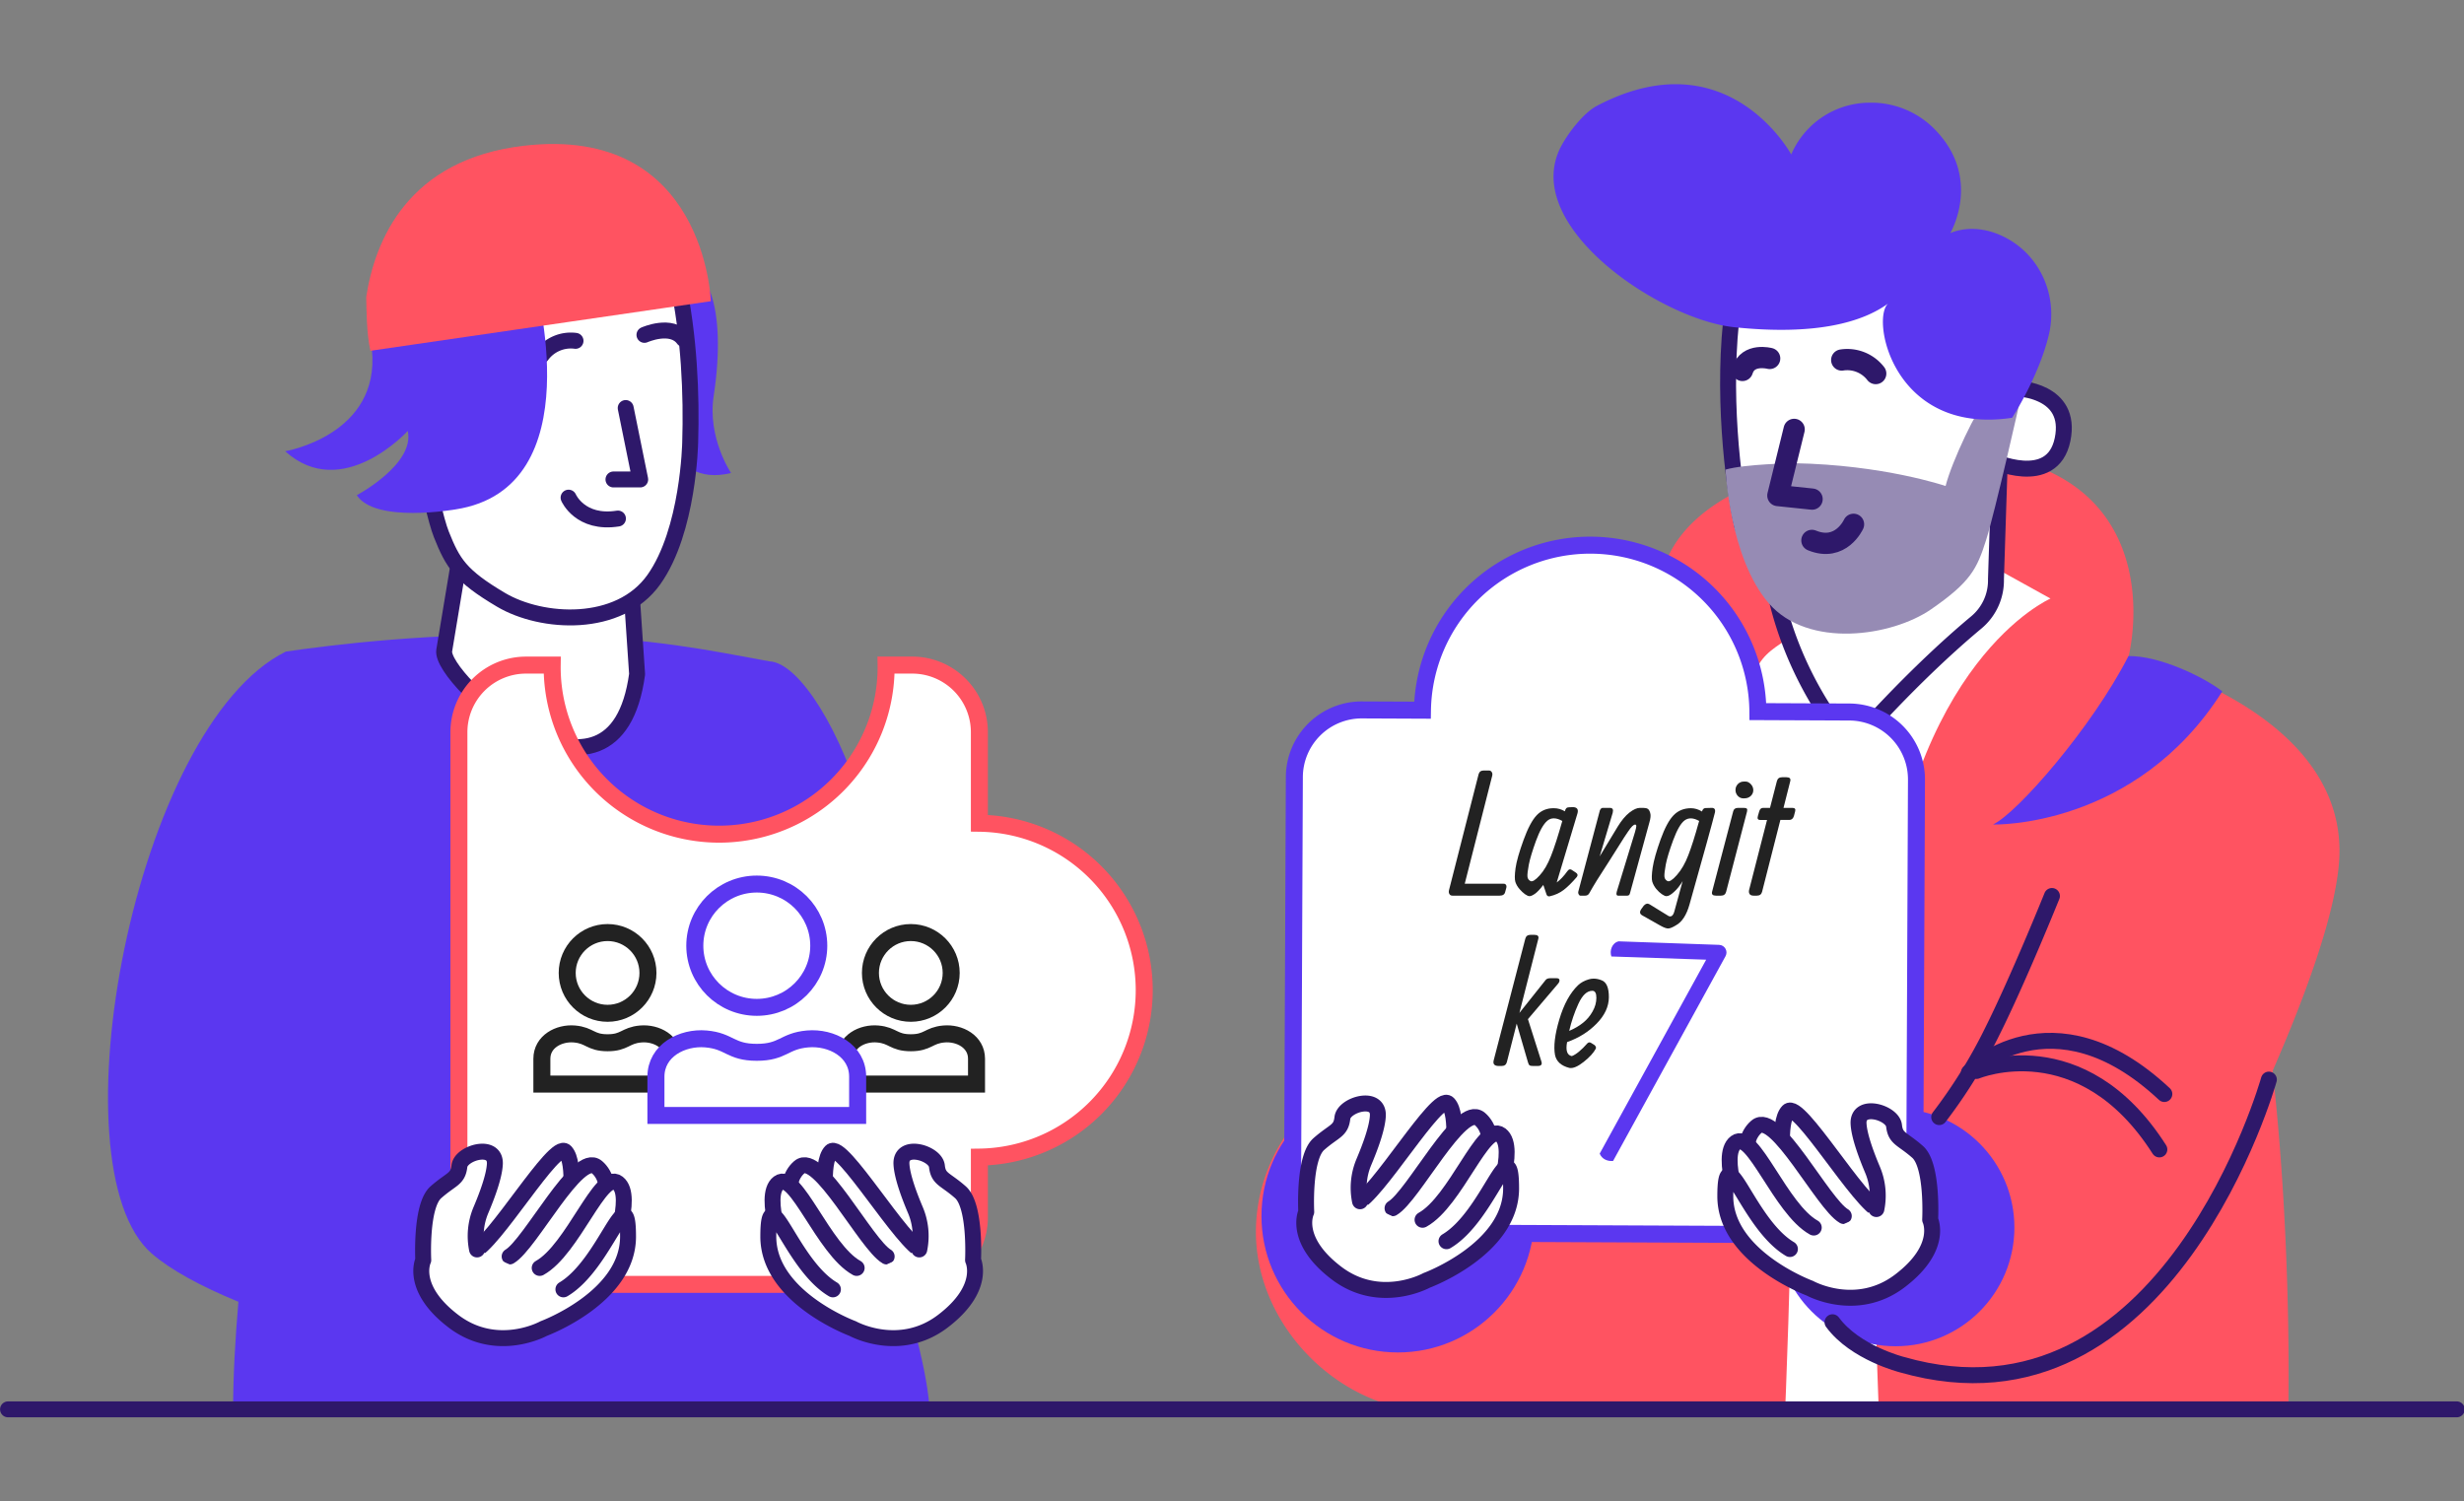 <?xml version="1.0" encoding="UTF-8" standalone="no"?>
<svg
   xmlns:dc="http://purl.org/dc/elements/1.1/"
   xmlns:cc="http://creativecommons.org/ns#"
   xmlns:rdf="http://www.w3.org/1999/02/22-rdf-syntax-ns#"
   xmlns:svg="http://www.w3.org/2000/svg"
   xmlns="http://www.w3.org/2000/svg"
   xmlns:sodipodi="http://sodipodi.sourceforge.net/DTD/sodipodi-0.dtd"
   xmlns:inkscape="http://www.inkscape.org/namespaces/inkscape"
   viewBox="0 0 870 530"
   version="1.1"
   id="svg143"
   sodipodi:docname="profesional.svg"
   width="870"
   height="530"
   inkscape:version="1.0.1 (unknown)">
  <rect x="0" y="0" width="870" height="530" fill="#808080" stroke="none"/>
  <sodipodi:namedview
     pagecolor="#ffffff"
     bordercolor="#666666"
     borderopacity="1"
     objecttolerance="10"
     gridtolerance="10"
     guidetolerance="10"
     inkscape:pageopacity="0"
     inkscape:pageshadow="2"
     inkscape:window-width="1366"
     inkscape:window-height="703"
     id="namedview145"
     showgrid="false"
     inkscape:snap-global="true"
     inkscape:zoom="1.3048495"
     inkscape:cx="409.29929"
     inkscape:cy="266.20248"
     inkscape:window-x="0"
     inkscape:window-y="0"
     inkscape:window-maximized="1"
     inkscape:current-layer="g1248"
     inkscape:document-rotation="0" />
  <defs
     id="defs4">
    <style
       id="style2">.cls-1{fill:#2e186a;}.cls-2,.cls-6{fill:#fff;}.cls-11,.cls-2,.cls-3{stroke:#2e186a;}.cls-11,.cls-2,.cls-3,.cls-8,.cls-9{stroke-linecap:round;stroke-linejoin:round;}.cls-2,.cls-3,.cls-8,.cls-9{stroke-width:6px;}.cls-11,.cls-3,.cls-8,.cls-9{fill:none;}.cls-4{fill:#fe7624;}.cls-5{fill:#feba91;}.cls-7{fill:#5d21d1;}.cls-8{stroke:#fff;}.cls-9{stroke:#fffdfd;}.cls-10{fill:#968bb4;}.cls-11{stroke-width:8px;}</style>
  </defs>
  <g
     id="g1248"
     transform="matrix(1.213,0,0,1.213,-76.222,-91.164)">
    <g
       id="cap_man"
       data-name="cap man"
       transform="matrix(0.773,0,0,0.773,-76.375,99.64)">
      <path
         id="shirt"
         class="cls-1"
         d="m 530.15,498.46 c -3.13,-36.55 -28.61,-89.06 -34.31,-139.39 38.4,-35.93 -3.11,-140.57 -26,-141.7 -23.08,-4.24 -43.08,-8.48 -80,-9.77 -45.59,-1.59 -86.83,3.89 -102.1,6.09 -57.07,28.25 -88.12,194 -50.51,226.69 7.12,6.19 18.59,12.39 32.64,18.17 -1.2,14 -2,28 -2,41 z"
         style="fill:#5b37f0;fill-opacity:1" />
      <path
         id="neck"
         class="cls-2"
         d="m 347.37,213.29 8.25,-49.64 62,23.27 2.38,35.28 c -8.38,61.6 -74.45,2.01 -72.63,-8.91 z" />
      <g
         id="head">
        <path
           id="hair_back"
           data-name="hair back"
           class="cls-1"
           d="m 433.55,70.31 c 0,0 -47.55,29.8 -24.55,57.94 0,0 10.25,11.76 18.74,9.46 0,0 -6.2,-10 1,-15.12 0,0 2.15,29.89 26.64,23.85 0,0 -9,-13.25 -6.53,-29.1 5.05,-33.08 -2.55,-52.96 -15.3,-47.03 z"
           style="fill:#5b37f0;fill-opacity:1" />
        <path
           id="face"
           class="cls-2"
           d="m 335.06,117.42 c 0,0 -9.06,-58.35 49.94,-68.42 5.5,-0.94 43.22,-6.59 50.09,24.69 4.59,20.9 5.46,43.58 4.9,61.2 0,0.1 -0.57,33.27 -13.68,51.7 -13.11,18.43 -42.16,16.71 -57.52,7.63 -15.36,-9.08 -18.17,-13.81 -22.47,-24.58 -4.3,-10.77 -11.21,-52.12 -11.21,-52.12 z" />
        <polyline
           id="nose"
           class="cls-3"
           points="415.71 121.98 421.17 148.88 411.1 148.88" />
        <path
           id="brow_II"
           data-name="brow II"
           class="cls-3"
           d="m 384.07,102.13 a 13.6,13.6 0 0 1 12.74,-5.45" />
        <path
           id="brow"
           class="cls-3"
           d="m 422.77,94.43 c 0,0 10.23,-4.59 14.73,1.57" />
        <path
           id="hair_front"
           data-name="hair front"
           class="cls-1"
           d="m 381.36,73.93 c 0,0 22.3,78.18 -29.7,86.22 0,0 -30.29,5.35 -37.21,-5.35 0,0 21.95,-11.66 19.19,-24.19 0,0 -24.68,27.06 -46.16,7.64 0,0 35.85,-6 32.67,-38.24 -2.28,-23.13 53.22,-44.84 61.21,-26.08 z"
           style="fill:#5b37f0;fill-opacity:1" />
        <path
           id="cap"
           class="cls-4"
           d="m 318,80.15 c 3.28,-21.33 15.7,-51.87 59.42,-56.94 68.31,-7.94 70.35,58.54 70.35,58.54 L 319.584,100.426 C 318.094,93.887 318.119,84.946 318,80.15 Z"
           sodipodi:nodetypes="ccccc"
           style="fill:#ff5361;fill-opacity:1" />
        <path
           id="mouth"
           class="cls-3"
           d="m 394.2,155.73 c 0,0 4.32,10.12 18.59,7.87" />
      </g>
      <path
         id="puzzle"
         class="cls-5"
         d="m 548.89,278.34 v -34.28 a 25.27,25.27 0 0 0 -25.27,-25.27 h -9.86 a 62.87,62.87 0 1 1 -125.73,0 h -9.86 a 25.28,25.28 0 0 0 -25.27,25.27 v 182.7 A 25.27,25.27 0 0 0 378.17,452 h 145.45 a 25.27,25.27 0 0 0 25.27,-25.27 v -22.66 a 62.87,62.87 0 0 0 0,-125.73 z"
         style="fill:#ffffff;fill-opacity:1;stroke:#ff5361;stroke-width:6.402;stroke-miterlimit:4;stroke-dasharray:none;stroke-opacity:1" />
      <g
         id="handII">
        <path
           class="cls-6"
           d="m 531.62,443.46 c -0.14,-0.43 -22.08,-26 -22.82,-25.46 -0.74,0.54 -30.8,14 -31.46,15.05 -0.66,1.05 -1.81,7.09 1.22,12.73 3.03,5.64 6.36,18.5 19.95,19.51 13.59,1.01 33.11,-21.83 33.11,-21.83 z"
           id="path20" />
        <path
           class="cls-2"
           d="m 491.5,423.9 c 0,0 -2.56,-17.67 1.5,-21.9 4.06,-4.23 27,35 34.89,37.72"
           id="path22" />
        <path
           class="cls-2"
           d="m 479.32,427 c 0,0 -5.46,-12.9 1.77,-19.14 7.23,-6.24 25.06,29.06 32.89,33.63"
           id="path24" />
        <path
           class="cls-2"
           d="m 476.08,441.81 c 0,0 -9.24,-23.11 -2.8,-28 6.44,-4.89 16.88,25.08 29.4,32"
           id="path26" />
        <path
           class="cls-2"
           d="m 526.26,438.84 v 0 A 25,25 0 0 0 524.79,424 c -2.27,-5.35 -5,-12.63 -5.24,-17.28 -0.45,-8.1 12.8,-4.3 13.35,0.73 0.55,5.03 3.07,4.74 8.87,9.86 5.8,5.12 4.74,25.54 4.74,25.54 0,0 5.1,10.47 -11.34,23 -16.44,12.53 -34,2.78 -34,2.78 0,0 -31.77,-11.74 -31.76,-34.63 0.01,-22.89 8.43,10.48 24.33,19.87"
           id="path28" />
      </g>
      <g
         id="hand">
        <path
           class="cls-6"
           d="m 354.37,443.46 c 0.15,-0.43 22.08,-26 22.82,-25.46 0.74,0.54 30.8,14 31.46,15.05 0.66,1.05 1.82,7.09 -1.22,12.73 -3.04,5.64 -6.36,18.5 -19.95,19.51 -13.59,1.01 -33.11,-21.83 -33.11,-21.83 z"
           id="path31" />
        <path
           class="cls-2"
           d="m 394.5,423.9 c 0,0 2.55,-17.67 -1.5,-21.9 -4.05,-4.23 -27,35 -34.89,37.72"
           id="path33" />
        <path
           class="cls-2"
           d="m 406.67,427 c 0,0 5.47,-12.9 -1.77,-19.14 -7.24,-6.24 -25.06,29.05 -32.9,33.62"
           id="path35" />
        <path
           class="cls-2"
           d="m 409.91,441.81 c 0,0 9.24,-23.11 2.81,-28 -6.43,-4.89 -16.89,25.08 -29.4,32"
           id="path37" />
        <path
           class="cls-2"
           d="m 359.73,438.84 v 0 A 25.08,25.08 0 0 1 361.2,424 c 2.27,-5.35 5,-12.63 5.24,-17.28 0.45,-8.1 -12.79,-4.3 -13.35,0.73 -0.56,5.03 -3.07,4.74 -8.87,9.86 -5.8,5.12 -4.74,25.54 -4.74,25.54 0,0 -5.1,10.47 11.34,23 16.44,12.53 34,2.78 34,2.78 0,0 31.78,-11.74 31.77,-34.63 -0.01,-22.89 -8.44,10.48 -24.34,19.87"
           id="path39" />
      </g>
    </g>
    <g
       id="developer"
       transform="matrix(0.773,0,0,0.773,-397.765,99.64)">
      <g
         id="body-2"
         data-name="body">
        <path
           id="hoodie"
           class="cls-4"
           d="m 1476.83,289 c 0.26,-54.62 -79.4,-73.4 -79.4,-73.4 6,-27.14 3.25,-94.16 -110.28,-73.66 -58.15,10.06 -74.6,40.59 -62.24,65.34 -22.62,11.22 -79.08,92.15 -79.08,92.15 l 1.06,69.56 a 65.52,65.52 0 0 0 -13.09,-1.38 64.74,64.74 0 0 0 -65,64.45 c -0.15,35.75 31.74,67.73 67.49,67.88 a 58.39,58.39 0 0 0 12.59,-1.31 v 1.32 l 308.67,-0.8 c 0,0 1.46,-61.86 -5.91,-127.52 12.92,-29.63 25.1,-62.77 25.19,-82.63 z"
           style="fill:#ff5361;fill-opacity:1" />
        <path
           id="t-shirt"
           class="cls-6"
           d="m 1347.4,182.32 20.6,11.41 c 0,0 -53.59,23.14 -63.27,130 -6.29,69.43 -1.29,177.72 -1.29,177.72 l -35.42,-0.55 c 0,0 9.55,-214.71 -5.89,-249.65 -15.44,-34.94 1.59,-37.14 9.39,-44.4 7.8,-7.26 75.88,-24.53 75.88,-24.53 z" />
        <circle
           id="welt_II"
           data-name="welt II"
           class="cls-1"
           cx="1122.26"
           cy="426.26"
           r="51.37"
           style="fill:#5b37f0;fill-opacity:1" />
        <circle
           id="welt"
           class="cls-1"
           cx="1309.68"
           cy="430.57"
           r="44.73"
           style="fill:#5b37f0;fill-opacity:1" />
        <path
           id="shadow_II"
           data-name="shadow II"
           class="cls-1"
           d="m 1346.37,278.8 c 8.9,-4.05 37.22,-36.44 51,-63.41 11.5,-0.17 28.12,7.7 35.33,13.29 -32.7,51.69 -86.38,50.2 -86.33,50.12 z"
           style="fill:#5b37f0;fill-opacity:1" />
        <g
           id="lines-2"
           data-name="lines">
          <path
             class="cls-3"
             d="m 1340.14,371.63 c 0,0 39.49,-16.5 68.86,29.55"
             id="path93" />
          <path
             class="cls-3"
             d="m 1337.3,372.18 c 0,0 31.13,-31.58 73.58,8.13"
             id="path95" />
          <path
             class="cls-3"
             d="m 1450.24,374.88 c 0,0 -38.11,136 -138.08,107.37 0,0 -17.76,-4.43 -26.24,-16"
             id="path97" />
          <path
             class="cls-3"
             d="m 1326.1,389 a 192.58,192.58 0 0 0 19.9,-32.09 c 9.84,-19.63 22.55,-51.17 22.55,-51.17"
             id="path99" />
        </g>
        <path
           id="neck-3"
           data-name="neck"
           class="cls-2"
           d="m 1349,139 -1.53,47.39 a 20.56,20.56 0 0 1 -7.44,16.36 c -9.18,7.64 -26,22.71 -47.13,46.56 0,0 -26.36,-28.07 -30.81,-71.9 z" />
      </g>
      <g
         id="head-4"
         data-name="head">
        <path
           id="ear"
           class="cls-2"
           d="m 1355.43,114.62 c 0,0 21,0.5 17.12,19.23 -3.88,18.73 -26.93,7.79 -26.93,7.79 l 3.21,-26.64 z" />
        <path
           id="face-4"
           data-name="face"
           class="cls-2"
           d="m 1296,55.26 c -5.52,-0.48 -43.34,-3 -47.61,28.52 -4.27,31.52 0,66.4 3.47,82.33 3.47,15.93 75.88,8.87 80,7.47 4.12,-1.4 9,-6.19 9,-6.19 L 1351,119 c 0,0 4.3,-58.56 -55,-63.74 z" />
        <path
           id="beard"
           class="cls-10"
           d="m 1344,118.53 c -3.55,3.46 -13.14,23.47 -15.5,32.81 0,0 -23.48,-8 -57.16,-8.58 0,0 -18.37,0.29 -25.7,2.41 0,0 1.44,33.11 16.26,50.31 14.82,17.2 46.32,12.54 61.14,2.3 14.82,-10.24 17.27,-15.15 20.74,-26.16 3.47,-11.01 12.67,-52.07 12.67,-52.07 z" />
        <path
           id="hair-3"
           data-name="hair"
           class="cls-1"
           d="m 1353.56,125.65 c 0,0 9.9,-15.19 13.77,-31 3.63,-14.87 -3.22,-30.5 -17,-37.22 -11.5,-5.64 -20.07,-1.3 -20.07,-1.3 0,0 12.32,-20.78 -6,-39.26 A 33.43,33.43 0 0 0 1299.8,7 32.21,32.21 0 0 0 1270.37,26.49 c 0,0 -23.82,-44.21 -73.14,-18.32 -5,2.61 -10.6,9.93 -13.3,14.86 -16.38,29.88 37,65.59 64.91,68.51 30.61,3.22 48.55,-1.78 58.45,-9.23 -7.36,4.34 0.71,50.19 46.27,43.34 z"
           style="fill:#5b37f0;fill-opacity:1" />
        <path
           id="mouth-3"
           data-name="mouth"
           class="cls-11"
           d="m 1293.84,165.77 c 0,0 -4.76,10.56 -15.68,6.06" />
        <polyline
           id="nose-3"
           data-name="nose"
           class="cls-11"
           points="1271.48 130.02 1265.34 154.93 1278.23 156.28" />
        <path
           id="brow_II-2"
           data-name="brow II"
           class="cls-11"
           d="m 1302.19,109 a 13.54,13.54 0 0 0 -12.8,-5.1" />
        <path
           id="brow-4"
           data-name="brow"
           class="cls-11"
           d="m 1262.26,103.31 c 0,0 -8.18,-2.17 -10.26,4.52" />
      </g>
      <path
         id="puzzle-3"
         data-name="puzzle"
         class="cls-5"
         d="m 1316.909,408.076 0.63,-146.12 a 25.39,25.39 0 0 0 -25.28,-25.5 l -34.44,-0.15 a 63.16,63.16 0 0 0 -126.31,-0.54 l -22.79,-0.1 a 25.38,25.38 0 0 0 -25.45,25.28 l -0.63,146.12 a 25.38,25.38 0 0 0 25.27,25.49 l 183.54,0.79 a 25.38,25.38 0 0 0 25.46,-25.27 z"
         style="font-variation-settings:normal;opacity:1;vector-effect:none;fill:#ffffff;fill-opacity:1;stroke:#5b37f0;stroke-width:6.402;stroke-linecap:butt;stroke-linejoin:miter;stroke-miterlimit:4;stroke-dasharray:none;stroke-dashoffset:0;stroke-opacity:1;stop-color:#000000;stop-opacity:1" />
      <g
         id="hand-3"
         data-name="hand">
        <path
           class="cls-6"
           d="m 1102.6,425.32 c 0.14,-0.44 22.08,-26.06 22.82,-25.46 0.74,0.6 30.79,14 31.45,15.05 0.66,1.05 1.82,7.08 -1.21,12.72 -3.03,5.64 -6.36,18.51 -20,19.52 -13.64,1.01 -33.06,-21.83 -33.06,-21.83 z"
           id="path116" />
        <path
           class="cls-2"
           d="m 1142.72,405.75 c 0,0 2.56,-17.66 -1.52,-21.85 -4.08,-4.19 -27,35 -34.89,37.72"
           id="path118" />
        <path
           class="cls-2"
           d="m 1154.89,408.85 c 0,0 5.47,-12.91 -1.76,-19.15 -7.23,-6.24 -25.06,29.06 -32.89,33.63"
           id="path120" />
        <path
           class="cls-2"
           d="m 1158.14,423.67 c 0,0 9.24,-23.11 2.8,-28 -6.44,-4.89 -16.88,25.09 -29.4,32"
           id="path122" />
        <path
           class="cls-2"
           d="m 1108,420.7 v 0 a 25,25 0 0 1 1.47,-14.84 c 2.27,-5.36 5,-12.63 5.24,-17.29 0.45,-8.1 -12.8,-4.29 -13.35,0.73 -0.55,5.02 -3.07,4.75 -8.88,9.86 -5.81,5.11 -4.73,25.54 -4.73,25.54 0,0 -5.1,10.47 11.34,23 16.44,12.53 34,2.78 34,2.78 0,0 31.81,-11.73 31.8,-34.62 -0.01,-22.89 -8.43,10.48 -24.33,19.88"
           id="path124" />
      </g>
      <g
         id="handII-3"
         data-name="handII">
        <path
           class="cls-6"
           d="m 1307.8,428.25 c -0.14,-0.44 -22.07,-26.06 -22.82,-25.46 -0.75,0.6 -30.79,14 -31.45,15 -0.66,1 -1.82,7.08 1.21,12.72 3.03,5.64 6.37,18.51 20,19.52 13.63,1.01 33.06,-21.78 33.06,-21.78 z"
           id="path127" />
        <path
           class="cls-2"
           d="m 1267.68,408.68 c 0,0 -2.56,-17.66 1.52,-21.85 4.08,-4.19 27,35 34.89,37.72"
           id="path129" />
        <path
           class="cls-2"
           d="m 1255.51,411.78 c 0,0 -5.47,-12.91 1.77,-19.15 7.24,-6.24 25,29.06 32.89,33.63"
           id="path131" />
        <path
           class="cls-2"
           d="m 1252.26,426.6 c 0,0 -9.24,-23.11 -2.8,-28 6.44,-4.89 16.89,25.08 29.4,32"
           id="path133" />
        <path
           class="cls-2"
           d="m 1302.44,423.63 v 0 a 25,25 0 0 0 -1.47,-14.84 c -2.26,-5.36 -5,-12.63 -5.24,-17.28 -0.45,-8.11 12.8,-4.3 13.36,0.72 0.56,5.02 3.06,4.75 8.87,9.87 5.81,5.12 4.73,25.54 4.73,25.54 0,0 5.1,10.47 -11.34,23 -16.44,12.53 -34,2.79 -34,2.79 0,0 -31.81,-11.74 -31.8,-34.63 0.01,-22.89 8.43,10.48 24.33,19.88"
           id="path135" />
      </g>
    </g>
    <path
       style="font-variation-settings:normal;opacity:1;vector-effect:none;fill:none;fill-opacity:1;stroke:#2e186a;stroke-width:4.637px;stroke-linecap:round;stroke-linejoin:round;stroke-miterlimit:4;stroke-dasharray:none;stroke-dashoffset:0;stroke-opacity:1;stop-color:#000000;stop-opacity:1"
       d="M 777.958,485.414 H 65.173"
       id="path1167" />
    <g
       id="g864"
       transform="matrix(1.189,0,0,1.189,457.71,279)">
      <path
         id="path851"
         style="font-style:normal;font-variant:normal;font-weight:normal;font-stretch:normal;font-size:113.151px;line-height:1.25;font-family:Allan;-inkscape-font-specification:'Allan, Normal';font-variant-ligatures:normal;font-variant-caps:normal;font-variant-numeric:normal;font-variant-east-asian:normal;fill:#222222;fill-opacity:1;stroke:none;stroke-width:1.058"
         d="m 57.996,68.15 c -0.403,0.006 -0.798,0.069 -1.186,0.188 -1.019,0.303 -1.874,0.771 -2.562,1.404 -1.97,1.887 -3.505,4.683 -4.607,8.389 -1.102,3.705 -1.452,6.619 -1.053,8.74 0.344,1.584 1.514,2.631 3.512,3.141 0.882,0.165 2.046,-0.324 3.492,-1.467 1.446,-1.143 2.437,-2.225 2.975,-3.244 0.124,-0.331 8.1e-4,-0.64 -0.371,-0.93 L 57.389,83.875 c -0.303,-0.179 -0.584,-0.152 -0.846,0.082 -1.529,1.722 -2.811,2.776 -3.844,3.162 -1.157,-0.22 -1.544,-1.364 -1.158,-3.43 2.851,-1.006 5.263,-2.514 7.232,-4.525 1.983,-2.025 2.982,-4.173 2.996,-6.445 0.014,-2.273 -0.552,-3.651 -1.695,-4.133 -0.715,-0.301 -1.407,-0.446 -2.078,-0.436 z m -0.277,2.977 c 0.661,0 0.992,0.572 0.992,1.715 0,1.143 -0.31,2.26 -0.93,3.348 -0.606,1.088 -1.384,2.01 -2.334,2.768 -0.937,0.758 -2.066,1.42 -3.389,1.984 0.537,-2.314 1.288,-4.525 2.252,-6.633 0.978,-2.121 2.113,-3.182 3.408,-3.182 z" />
      <path
         style="font-style:normal;font-variant:normal;font-weight:normal;font-stretch:normal;font-size:113.151px;line-height:1.25;font-family:Allan;-inkscape-font-specification:'Allan, Normal';font-variant-ligatures:normal;font-variant-caps:normal;font-variant-numeric:normal;font-variant-east-asian:normal;fill:#222222;fill-opacity:1;stroke:none;stroke-width:1.058"
         d="m 42.574,57.43 c -0.675,-10e-7 -1.094,0.31 -1.26,0.93 l -7.748,29.812 c -0.22,0.909 0.193,1.365 1.24,1.365 h 0.703 c 0.689,0 1.116,-0.31 1.281,-0.93 l 2.416,-9.443 2.748,9.443 c 0.11,0.399 0.241,0.653 0.393,0.764 0.152,0.11 0.44,0.166 0.867,0.166 h 1.137 c 0.854,0 1.15,-0.379 0.889,-1.137 l -3.285,-10.332 7.273,-8.553 c 0.331,-0.358 0.481,-0.689 0.453,-0.992 -0.028,-0.317 -0.26,-0.475 -0.701,-0.475 h -1.57 c -0.537,0 -0.916,0.152 -1.137,0.455 l -6.404,8.037 4.627,-18.141 c 0.165,-0.647 -0.15,-0.971 -0.949,-0.971 z"
         id="path843" />
      <path
         id="path845"
         style="font-style:normal;font-variant:normal;font-weight:normal;font-stretch:normal;font-size:113.151px;line-height:1.25;font-family:Allan;-inkscape-font-specification:'Allan, Normal';font-variant-ligatures:normal;font-variant-caps:normal;font-variant-numeric:normal;font-variant-east-asian:normal;fill:#5b37f0;fill-opacity:1;stroke:none;stroke-width:1.058"
         d="m 64.166,59.02 c -1.633,0.365 -2.289,2.328 -1.777,3.709 l 23.203,0.785 -26.07,47.475 c 0.531,1.339 1.911,1.931 3.277,1.801 L 90.332,62.652 c 0.67,-1.221 -0.182,-2.72 -1.574,-2.77 z" />
      <path
         id="path841"
         style="font-style:normal;font-variant:normal;font-weight:normal;font-stretch:normal;font-size:113.151px;line-height:1.25;font-family:Allan;-inkscape-font-specification:'Allan, Normal';font-variant-ligatures:normal;font-variant-caps:normal;font-variant-numeric:normal;font-variant-east-asian:normal;fill:#222222;fill-opacity:1;stroke:none;stroke-width:1.058"
         d="m 86.896,26.348 -1.445,0.041 c -0.427,0 -0.723,0.281 -0.889,0.846 -0.868,-0.537 -1.77,-0.805 -2.707,-0.805 -1.694,0 -3.099,0.564 -4.215,1.693 -1.116,1.129 -2.19,3.127 -3.223,5.992 -1.019,2.851 -1.66,5.124 -1.922,6.818 -0.248,1.694 -0.283,2.851 -0.104,3.471 0.193,0.62 0.51,1.207 0.951,1.758 0.455,0.551 0.922,0.99 1.404,1.32 0.482,0.317 0.834,0.477 1.055,0.477 h 0.082 c 0.482,0 1.102,-0.352 1.859,-1.055 0.771,-0.702 1.468,-1.576 2.088,-2.623 l -2.025,7.396 c -0.289,1.047 -0.757,1.432 -1.404,1.156 L 71.711,49.941 c -0.482,-0.275 -0.95,-0.158 -1.404,0.352 l -0.641,0.889 c -0.441,0.675 -0.323,1.185 0.352,1.529 l 4.318,2.438 c 0.895,0.51 1.563,0.75 2.004,0.723 0.441,-0.028 1.053,-0.282 1.838,-0.764 1.501,-0.813 2.618,-2.535 3.348,-5.166 3.499,-12.411 5.571,-19.91 6.219,-22.5 0.138,-0.758 -0.145,-1.121 -0.848,-1.094 z m 6.488,0 c -0.647,0 -1.04,0.281 -1.178,0.846 l -5.164,19.67 c -0.165,0.647 0.145,0.971 0.93,0.971 h 1.238 c 0.675,4e-6 1.096,-0.31 1.262,-0.93 l 5.123,-19.67 c 0.083,-0.344 0.061,-0.577 -0.062,-0.701 -0.124,-0.124 -0.37,-0.186 -0.742,-0.186 z m -11.441,2.57 c 0.589,0.028 1.235,0.238 1.938,0.631 l -0.125,0.393 c -0.923,3.347 -1.77,6.013 -2.541,7.996 -0.758,1.97 -1.679,3.575 -2.768,4.814 -1.088,1.24 -1.866,1.742 -2.334,1.508 -0.455,-0.234 -0.703,-0.606 -0.744,-1.115 -0.041,-0.51 0.068,-1.482 0.33,-2.914 0.275,-1.446 0.882,-3.442 1.818,-5.99 0.95,-2.562 1.893,-4.181 2.83,-4.855 0.475,-0.337 1.007,-0.494 1.596,-0.467 z" />
      <path
         id="path839"
         style="font-style:normal;font-variant:normal;font-weight:normal;font-stretch:normal;font-size:113.151px;line-height:1.25;font-family:Allan;-inkscape-font-specification:'Allan, Normal';font-variant-ligatures:normal;font-variant-caps:normal;font-variant-numeric:normal;font-variant-east-asian:normal;fill:#222222;fill-opacity:1;stroke:none;stroke-width:1.058"
         d="m 52.951,26.16 -0.971,0.043 c -0.537,0 -0.862,0.329 -0.973,0.99 -0.854,-0.51 -1.749,-0.764 -2.686,-0.764 -1.68,-0.028 -3.078,0.536 -4.193,1.693 -1.116,1.157 -2.203,3.203 -3.264,6.137 -1.061,2.934 -1.709,5.22 -1.943,6.859 -0.22,1.625 -0.234,2.747 -0.041,3.367 0.207,0.62 0.538,1.191 0.992,1.715 0.455,0.523 0.909,0.951 1.363,1.281 0.468,0.317 0.819,0.477 1.053,0.477 h 0.084 c 0.303,0 0.736,-0.192 1.301,-0.578 0.565,-0.399 1.248,-1.123 2.047,-2.17 l 0.785,2.334 c 0.124,0.358 0.378,0.51 0.764,0.455 1.336,-0.303 2.485,-0.827 3.449,-1.57 0.978,-0.758 2.046,-1.812 3.203,-3.162 0.303,-0.399 0.234,-0.75 -0.207,-1.053 l -1.031,-0.682 c -0.386,-0.262 -0.738,-0.165 -1.055,0.289 -0.868,1.212 -1.743,2.142 -2.625,2.789 l 5.084,-16.922 c 0.275,-0.992 -0.104,-1.502 -1.137,-1.529 z m 7.334,0.188 c -0.427,0 -0.708,0.364 -0.846,1.094 l -5.125,19.299 c -0.083,0.275 -0.061,0.53 0.062,0.764 0.11,0.22 0.247,0.33 0.412,0.33 h 1.178 c 0.455,0 0.793,-0.198 1.014,-0.598 0.909,-1.667 2.451,-4.161 4.627,-7.48 1.157,-1.804 2.115,-3.319 2.873,-4.545 0.758,-1.226 1.404,-2.225 1.941,-2.996 0.455,-0.675 0.813,-1.137 1.074,-1.385 0.275,-0.262 0.51,-0.393 0.703,-0.393 0.193,0 0.289,0.125 0.289,0.373 0,0.234 -0.11,0.729 -0.33,1.486 l -4.443,14.525 c -0.193,0.675 -0.081,1.012 0.332,1.012 h 2.211 c 0.372,0 0.599,-0.198 0.682,-0.598 l 4.73,-17.254 c 0.317,-1.047 0.392,-1.838 0.227,-2.375 -0.152,-0.537 -0.357,-0.882 -0.619,-1.033 -0.248,-0.152 -0.598,-0.227 -1.053,-0.227 h -0.889 c -0.702,0 -1.549,0.385 -2.541,1.156 -0.978,0.771 -1.936,1.922 -2.873,3.451 l -4.4,7.271 3.182,-10.66 c 0.22,-0.813 -0.007,-1.219 -0.682,-1.219 z m -11.963,2.561 c 0.613,0.007 1.296,0.221 2.047,0.641 -1.047,3.705 -1.971,6.563 -2.77,8.574 -0.785,2.011 -1.707,3.595 -2.768,4.752 -1.047,1.157 -1.797,1.619 -2.252,1.385 -0.455,-0.234 -0.703,-0.606 -0.744,-1.115 -0.041,-0.51 0.068,-1.466 0.33,-2.871 0.275,-1.419 0.861,-3.368 1.756,-5.848 0.909,-2.479 1.833,-4.119 2.77,-4.918 0.475,-0.406 1.018,-0.606 1.631,-0.6 z" />
      <path
         id="path837"
         style="font-style:normal;font-variant:normal;font-weight:normal;font-stretch:normal;font-size:113.151px;line-height:1.25;font-family:Allan;-inkscape-font-specification:'Allan, Normal';font-variant-ligatures:normal;font-variant-caps:normal;font-variant-numeric:normal;font-variant-east-asian:normal;fill:#222222;fill-opacity:1;stroke:none;stroke-width:1.058"
         d="m 94.832,19.9 c -0.592,0 -1.089,0.208 -1.488,0.621 -0.386,0.413 -0.578,0.894 -0.578,1.445 0,0.551 0.187,1.032 0.559,1.445 0.386,0.399 0.819,0.6 1.301,0.6 h 0.33 c 0.62,0 1.138,-0.192 1.551,-0.578 0.413,-0.399 0.619,-0.875 0.619,-1.426 0,-0.551 -0.2,-1.04 -0.6,-1.467 -0.399,-0.427 -0.832,-0.641 -1.301,-0.641 z" />
      <path
         id="path835"
         style="font-style:normal;font-variant:normal;font-weight:normal;font-stretch:normal;font-size:113.151px;line-height:1.25;font-family:Allan;-inkscape-font-specification:'Allan, Normal';font-variant-ligatures:normal;font-variant-caps:normal;font-variant-numeric:normal;font-variant-east-asian:normal;fill:#222222;fill-opacity:1;stroke:none;stroke-width:1.058"
         d="m 104.17,18.846 c -0.675,0 -1.094,0.312 -1.26,0.932 l -1.695,6.57 h -1.693 c -0.455,0 -0.764,0.267 -0.93,0.805 l -0.33,1.137 c -0.207,0.675 -0.028,1.012 0.537,1.012 h 1.693 l -4.4,17.17 c -0.083,0.399 -0.035,0.73 0.145,0.992 0.193,0.248 0.516,0.371 0.971,0.371 h 0.785 c 0.689,4e-6 1.116,-0.31 1.281,-0.93 l 4.484,-17.604 h 2.189 c 0.537,0 0.909,-0.31 1.115,-0.93 l 0.289,-1.094 c 0.193,-0.62 -0.021,-0.93 -0.641,-0.93 h -2.189 l 1.652,-6.529 c 0.165,-0.647 -0.145,-0.973 -0.93,-0.973 z" />
      <path
         id="path833"
         style="font-style:normal;font-variant:normal;font-weight:normal;font-stretch:normal;font-size:113.151px;line-height:1.25;font-family:Allan;-inkscape-font-specification:'Allan, Normal';font-variant-ligatures:normal;font-variant-caps:normal;font-variant-numeric:normal;font-variant-east-asian:normal;fill:#222222;fill-opacity:1;stroke:none;stroke-width:1.058"
         d="m 31.133,17.193 c -0.675,0 -1.094,0.31 -1.26,0.93 l -7.252,28.41 c -0.083,0.358 -0.042,0.668 0.123,0.93 0.152,0.248 0.392,0.371 0.723,0.371 h 11.57 c 0.758,4e-6 1.206,-0.294 1.344,-0.887 l 0.289,-1.055 c 0.069,-0.262 0.042,-0.489 -0.082,-0.682 -0.11,-0.193 -0.289,-0.289 -0.537,-0.289 h -9.566 l 6.715,-26.406 c 0.096,-0.372 0.062,-0.682 -0.104,-0.93 -0.152,-0.262 -0.392,-0.393 -0.723,-0.393 z" />
    </g>
    <g
       id="g967"
       transform="translate(-39.896)"
       style="stroke:#222222;stroke-opacity:1">
      <circle
         style="font-variation-settings:normal;opacity:1;vector-effect:none;fill:#ffffff;fill-opacity:1;stroke:#222222;stroke-width:4.948;stroke-linecap:butt;stroke-linejoin:miter;stroke-miterlimit:4;stroke-dasharray:none;stroke-dashoffset:0;stroke-opacity:1;paint-order:fill markers stroke;stop-color:#000000;stop-opacity:1"
         id="path937"
         cx="279.59"
         cy="358.373"
         r="11.753" />
      <path
         id="path962"
         style="font-variation-settings:normal;opacity:1;vector-effect:none;fill:none;fill-opacity:1;stroke:#222222;stroke-width:4.948;stroke-linecap:butt;stroke-linejoin:miter;stroke-miterlimit:4;stroke-dasharray:none;stroke-dashoffset:0;stroke-opacity:1;stop-color:#000000;stop-opacity:1"
         d="m 260.463,390.732 v -7.385 c 0,-4.985 4.971,-7.602 9.492,-7.202 4.521,0.4 4.6,2.551 9.635,2.551 5.035,0 5.114,-2.151 9.635,-2.551 4.521,-0.4 9.492,2.217 9.492,7.202 v 7.385 z"
         sodipodi:nodetypes="csscsscc" />
    </g>
    <g
       id="g973"
       transform="translate(48.369)"
       style="stroke:#222222;stroke-opacity:1">
      <circle
         style="font-variation-settings:normal;opacity:1;vector-effect:none;fill:#ffffff;fill-opacity:1;stroke:#222222;stroke-width:4.948;stroke-linecap:butt;stroke-linejoin:miter;stroke-miterlimit:4;stroke-dasharray:none;stroke-dashoffset:0;stroke-opacity:1;paint-order:fill markers stroke;stop-color:#000000;stop-opacity:1"
         id="circle969"
         cx="279.59"
         cy="358.373"
         r="11.753" />
      <path
         id="path971"
         style="font-variation-settings:normal;opacity:1;vector-effect:none;fill:none;fill-opacity:1;stroke:#222222;stroke-width:4.948;stroke-linecap:butt;stroke-linejoin:miter;stroke-miterlimit:4;stroke-dasharray:none;stroke-dashoffset:0;stroke-opacity:1;stop-color:#000000;stop-opacity:1"
         d="m 260.463,390.732 v -7.385 c 0,-4.985 4.971,-7.602 9.492,-7.202 4.521,0.4 4.6,2.551 9.635,2.551 5.035,0 5.114,-2.151 9.635,-2.551 4.521,-0.4 9.492,2.217 9.492,7.202 v 7.385 z"
         sodipodi:nodetypes="csscsscc" />
    </g>
    <g
       id="g979"
       transform="matrix(1.535,0,0,1.527,-146.045,-196.788)"
       style="fill:#ffffff;fill-opacity:1;stroke:#5b37f0;stroke-width:0.653;stroke-opacity:1">
      <circle
         style="font-variation-settings:normal;opacity:1;vector-effect:none;fill:#ffffff;fill-opacity:1;stroke:#5b37f0;stroke-width:3.231;stroke-linecap:butt;stroke-linejoin:miter;stroke-miterlimit:4;stroke-dasharray:none;stroke-dashoffset:0;stroke-opacity:1;paint-order:fill markers stroke;stop-color:#000000;stop-opacity:1"
         id="circle975"
         cx="279.59"
         cy="358.373"
         r="11.753" />
      <path
         id="path977"
         style="font-variation-settings:normal;opacity:1;vector-effect:none;fill:#ffffff;fill-opacity:1;stroke:#5b37f0;stroke-width:3.231;stroke-linecap:butt;stroke-linejoin:miter;stroke-miterlimit:4;stroke-dasharray:none;stroke-dashoffset:0;stroke-opacity:1;stop-color:#000000;stop-opacity:1"
         d="m 260.463,390.732 v -7.385 c 0,-4.985 4.971,-7.602 9.492,-7.202 4.521,0.4 4.6,2.551 9.635,2.551 5.035,0 5.114,-2.151 9.635,-2.551 4.521,-0.4 9.492,2.217 9.492,7.202 v 7.385 z"
         sodipodi:nodetypes="csscsscc" />
    </g>
  </g>
</svg>
